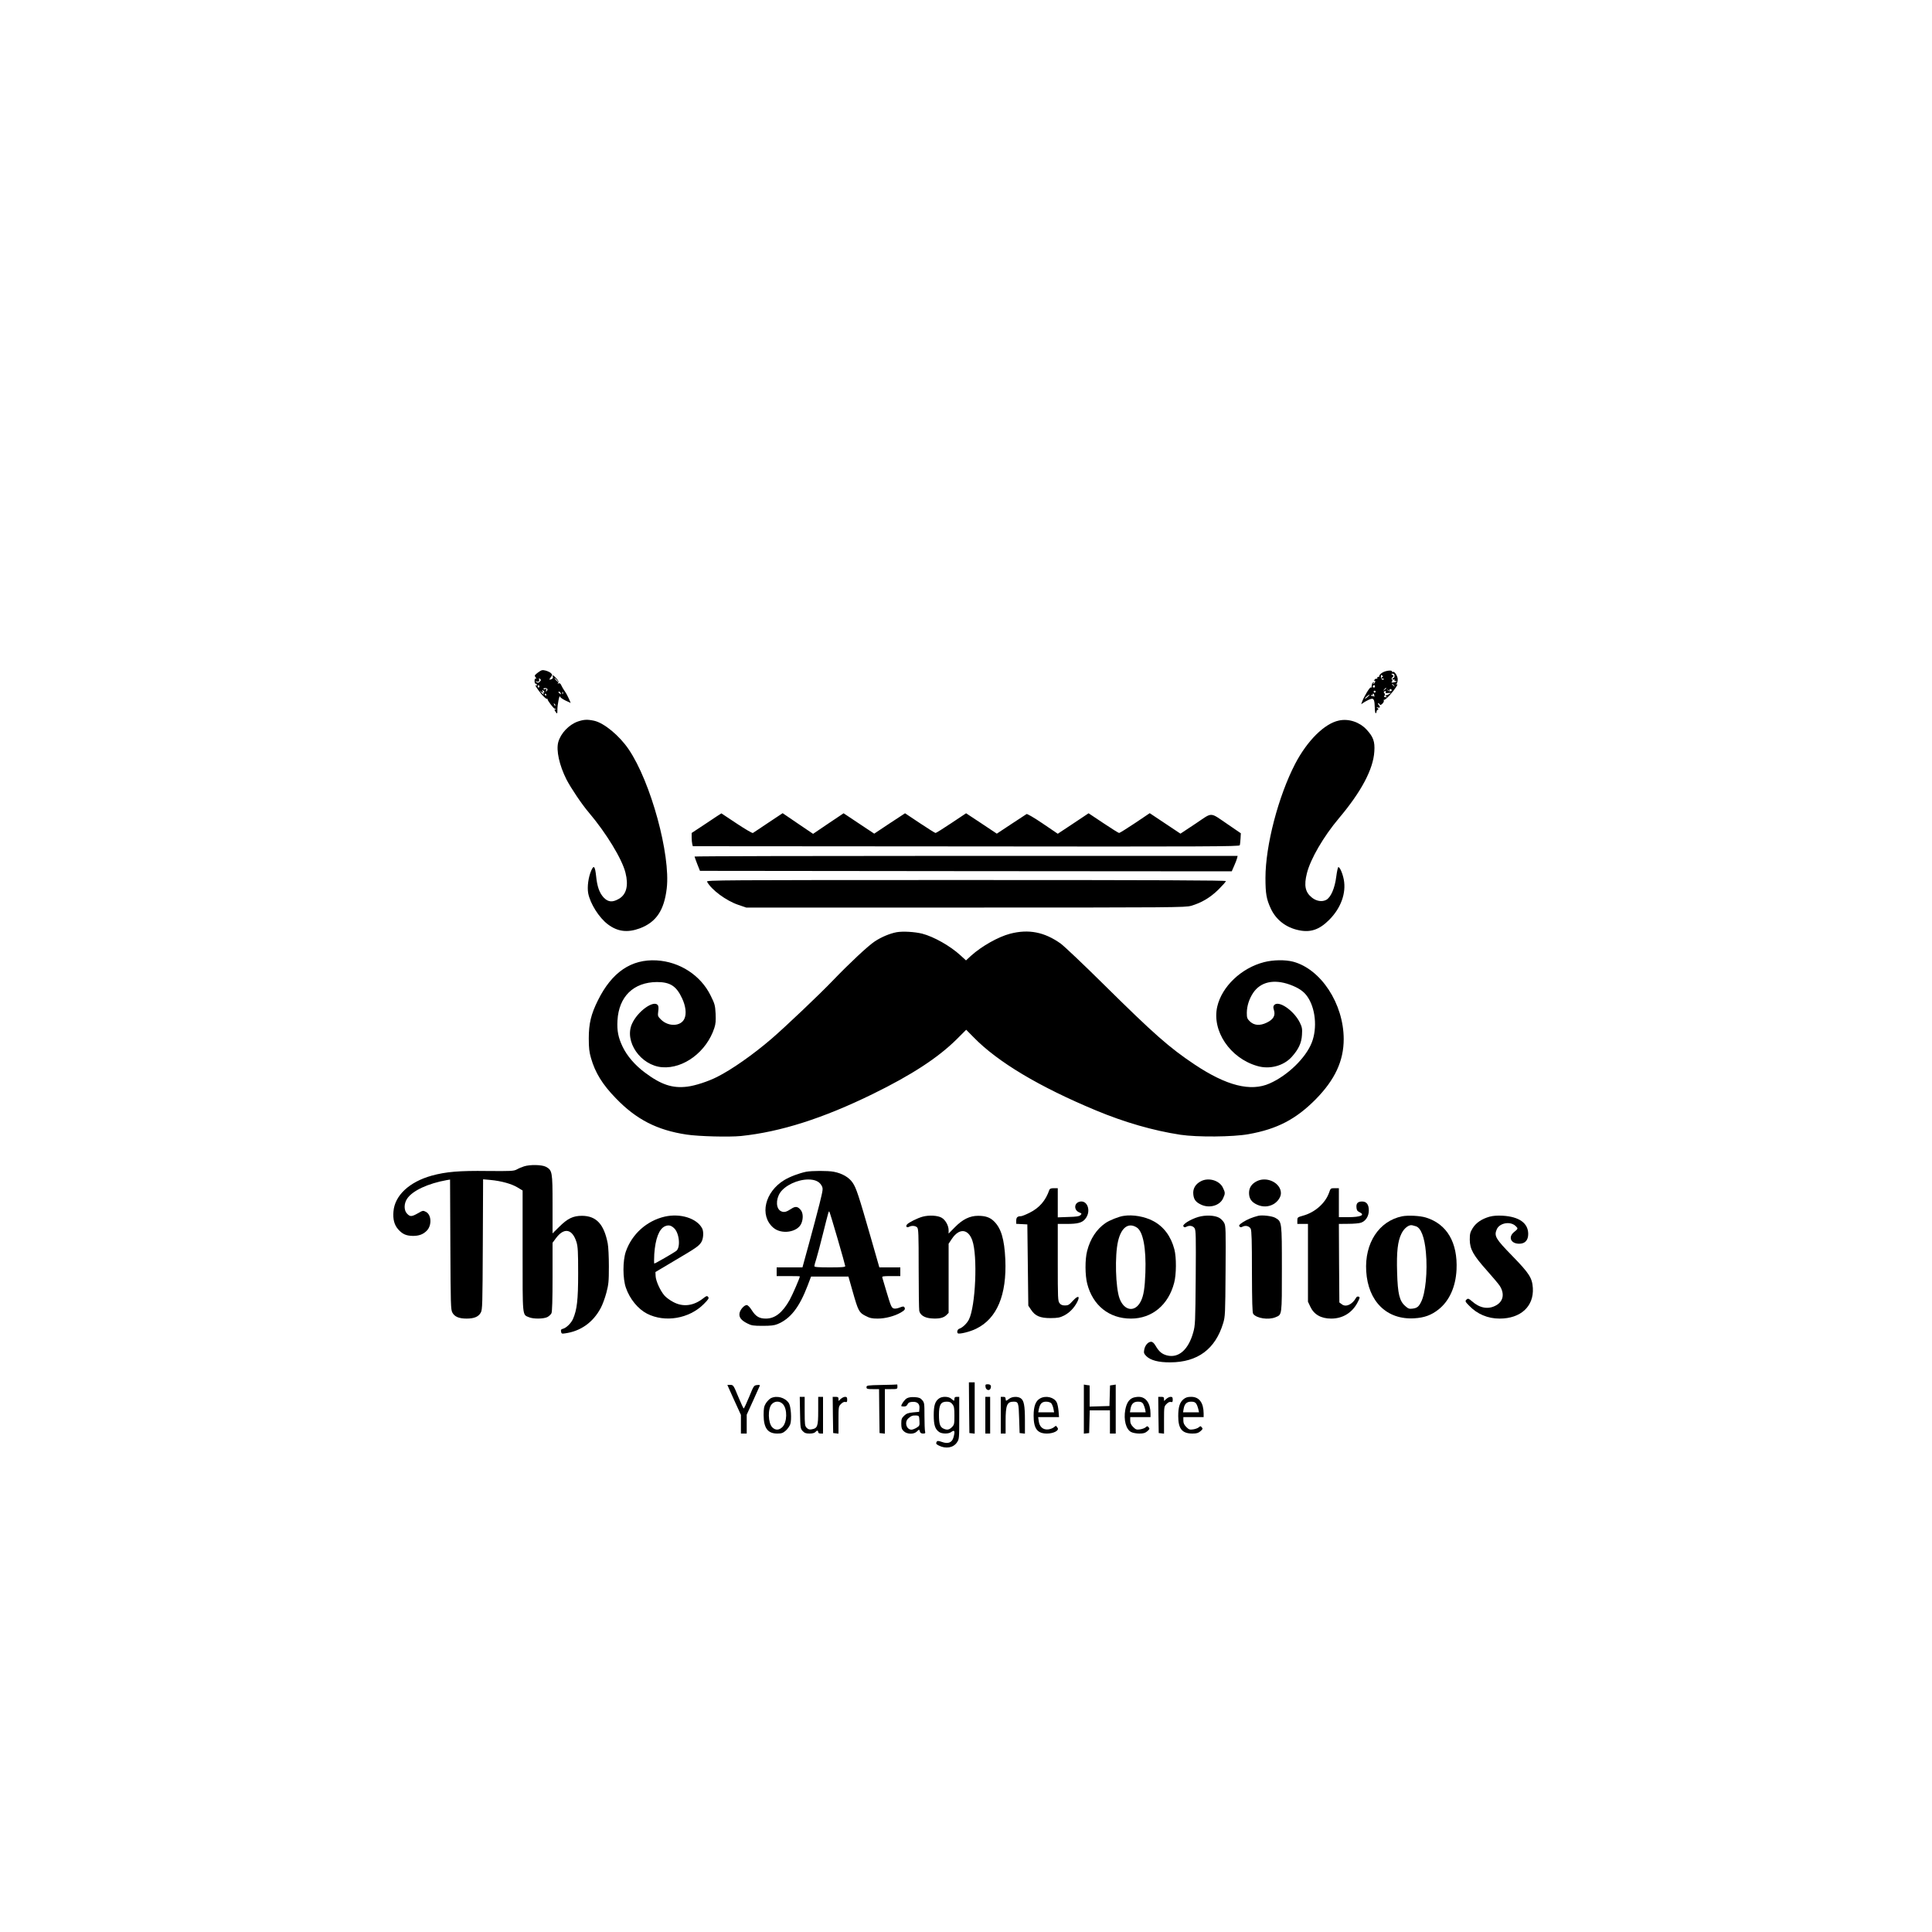 <?xml version="1.0" standalone="no"?>
<!DOCTYPE svg PUBLIC "-//W3C//DTD SVG 20010904//EN"
 "http://www.w3.org/TR/2001/REC-SVG-20010904/DTD/svg10.dtd">
<svg version="1.0" xmlns="http://www.w3.org/2000/svg"
 width="2000pt" height="2000pt" viewBox="0 0 2000 2000"
 preserveAspectRatio="xMidYMid meet">

<g transform="translate(0,2000) scale(0.1,-0.1)"
fill="#000000" stroke="none">
<path d="M5569 13038 c-30 -22 -38 -33 -30 -41 13 -13 15 -31 3 -23 -5 3 -8
-8 -8 -24 0 -16 4 -28 9 -27 5 1 12 -4 15 -12 3 -9 0 -11 -8 -6 -21 13 9 -35
57 -93 25 -28 49 -50 54 -46 5 3 8 1 7 -4 -3 -10 64 -99 74 -98 3 1 10 -3 15
-8 5 -5 3 -6 -4 -2 -17 10 -16 -4 2 -28 14 -18 15 -16 15 27 0 52 22 161 27
136 2 -9 28 -27 57 -41 l54 -25 -20 46 c-11 25 -29 59 -42 76 -12 16 -27 43
-34 58 -9 21 -17 27 -29 23 -12 -5 -13 -3 -5 6 8 10 3 22 -19 46 -31 34 -45
41 -36 17 6 -14 -7 -28 -31 -31 -7 -1 -4 8 8 23 19 24 19 28 5 43 -9 10 -34
22 -56 28 -35 9 -43 7 -80 -20z m19 -94 c-13 -13 -20 -14 -34 -5 -17 11 -17
11 4 6 21 -6 28 3 22 30 -1 6 4 4 11 -3 11 -10 10 -15 -3 -28z m177 16 c10
-11 16 -20 13 -20 -3 0 -13 9 -23 20 -10 11 -16 20 -13 20 3 0 13 -9 23 -20z
m-182 -63 c3 -8 -1 -14 -8 -14 -7 0 -11 6 -8 14 3 7 6 13 8 13 2 0 5 -6 8 -13z
m83 -29 c3 -5 1 -15 -6 -21 -10 -9 -12 -8 -6 7 5 13 2 17 -9 13 -8 -4 -16 -3
-19 1 -3 4 4 8 14 9 11 1 22 -3 26 -9z m-35 -36 c-6 -2 -9 -8 -5 -13 10 -17
-3 -9 -22 13 -19 22 -19 22 0 8 18 -14 19 -13 13 4 -7 16 -5 17 9 5 10 -8 12
-15 5 -17z m173 -8 c5 -14 4 -15 -9 -4 -17 14 -19 20 -6 20 5 0 12 -7 15 -16z
m23 -6 c-3 -8 -6 -5 -6 6 -1 11 2 17 5 13 3 -3 4 -12 1 -19z m-172 -8 c3 -5 1
-10 -4 -10 -6 0 -11 5 -11 10 0 6 2 10 4 10 3 0 8 -4 11 -10z m93 -115 c-3 -3
-9 2 -12 12 -6 14 -5 15 5 6 7 -7 10 -15 7 -18z"/>
<path d="M14307 13035 c-18 -12 -31 -27 -29 -33 1 -7 -4 -11 -10 -9 -7 1 -12
-4 -10 -11 1 -8 -2 -11 -7 -8 -5 3 -15 -2 -22 -11 -8 -9 -9 -14 -2 -10 7 4 10
1 9 -10 -2 -9 -9 -19 -17 -21 -11 -3 -11 -1 1 8 13 10 13 11 0 7 -8 -2 -16 -9
-16 -15 -1 -7 -3 -15 -4 -19 -1 -5 -2 -12 -1 -16 1 -5 -3 -6 -8 -3 -10 6 -69
-91 -90 -146 l-10 -28 38 25 c22 13 50 27 64 30 29 8 37 -12 39 -97 1 -31 5
-55 10 -52 4 3 8 11 8 19 0 7 6 16 13 18 9 4 8 8 -3 17 -13 10 -13 11 2 7 24
-8 30 4 11 25 -9 10 -11 18 -5 18 6 0 12 -6 15 -12 3 -9 10 -8 26 6 12 11 19
26 16 33 -2 8 -1 12 4 9 5 -3 31 18 58 48 52 57 96 125 72 111 -12 -7 -12 -6
-1 7 7 9 12 31 11 49 -2 35 -35 83 -50 73 -5 -3 -9 -1 -9 5 0 18 -71 8 -103
-14z m129 -32 c0 -13 -6 -23 -14 -23 -7 0 -10 -5 -7 -10 4 -6 11 -7 17 -4 7 4
8 2 4 -4 -4 -7 0 -12 10 -12 25 0 13 -8 -20 -14 -22 -4 -26 -2 -18 6 8 8 8 15
2 23 -7 9 -5 16 5 25 14 11 14 14 -1 24 -14 10 -13 12 3 12 13 0 19 -7 19 -23z
m-125 -11 c-6 -2 -11 -8 -11 -13 0 -6 4 -8 9 -4 5 3 12 1 15 -4 4 -5 -2 -8
-11 -7 -12 2 -18 12 -18 29 -1 21 2 24 13 14 9 -7 10 -13 3 -15z m120 -89 c13
-16 12 -17 -3 -4 -17 13 -22 21 -14 21 2 0 10 -8 17 -17z m-198 -6 c3 -8 -1
-14 -9 -14 -15 0 -18 9 -7 20 9 9 10 9 16 -6z m117 -21 c0 -2 -8 -10 -17 -17
-16 -13 -17 -12 -4 4 13 16 21 21 21 13z m31 -26 c6 0 8 4 5 8 -3 5 1 9 8 9 7
0 13 -6 13 -12 0 -16 -40 -13 -43 3 -1 7 0 8 3 2 2 -5 9 -10 14 -10z m-141
-10 c0 -5 -4 -10 -10 -10 -5 0 -10 5 -10 10 0 6 5 10 10 10 6 0 10 -4 10 -10z
m104 -4 c-4 -10 3 -13 28 -10 29 3 31 2 13 -8 -11 -7 -23 -13 -27 -14 -5 -1
-11 -2 -15 -3 -5 -1 -1 -6 7 -11 12 -7 10 -9 -7 -7 -17 1 -19 4 -11 14 7 9 7
17 -1 27 -11 13 -10 16 16 25 1 1 0 -5 -3 -13z m-117 -38 c0 -13 -1 -17 -4
-10 -3 6 -9 10 -13 7 -5 -3 -12 0 -16 6 -4 8 -3 9 4 5 7 -4 12 -2 12 3 0 22
16 10 17 -11z m-68 -11 c-13 -13 -26 -21 -29 -19 -5 4 38 42 48 42 3 0 -6 -10
-19 -23z"/>
<path d="M5982 12531 c-92 -32 -178 -122 -203 -214 -23 -85 11 -239 85 -386
46 -89 160 -259 233 -344 178 -210 343 -480 378 -622 33 -131 10 -224 -67
-269 -67 -39 -112 -36 -159 13 -44 48 -67 112 -78 221 -11 103 -24 119 -50 59
-30 -67 -44 -170 -32 -236 21 -108 112 -253 204 -322 101 -76 203 -88 331 -41
169 64 251 186 278 413 41 348 -165 1103 -394 1440 -96 142 -256 274 -358 296
-70 15 -106 13 -168 -8z"/>
<path d="M13860 12541 c-149 -31 -327 -208 -452 -447 -175 -337 -308 -847
-308 -1182 0 -163 10 -220 55 -317 54 -117 158 -198 292 -225 120 -25 211 6
312 107 122 122 178 277 152 417 -12 63 -40 129 -56 130 -5 1 -15 -44 -22 -98
-15 -122 -57 -217 -105 -242 -43 -22 -101 -13 -147 24 -70 56 -84 125 -52 252
37 149 174 383 331 569 232 275 356 508 367 692 7 103 -11 152 -82 228 -72 77
-185 114 -285 92z"/>
<path d="M7313 11478 l-153 -101 0 -46 c0 -25 3 -56 6 -68 l6 -23 2829 -2
c2508 -3 2830 -1 2833 12 3 8 6 40 8 70 l3 54 -130 89 c-198 134 -156 133
-338 11 l-157 -104 -159 106 -159 106 -153 -103 c-84 -56 -158 -102 -164 -102
-6 0 -79 46 -163 102 l-153 102 -159 -106 -160 -106 -156 106 c-88 60 -161
102 -167 98 -7 -4 -79 -51 -160 -105 l-148 -98 -159 106 -159 105 -153 -102
c-84 -56 -157 -102 -163 -102 -6 0 -79 46 -163 102 l-153 102 -160 -105 -159
-106 -158 105 -159 106 -158 -106 -158 -107 -158 107 -157 107 -149 -99 c-81
-55 -153 -102 -159 -106 -6 -4 -82 41 -168 98 -86 58 -157 105 -158 105 -2 0
-72 -46 -155 -102z"/>
<path d="M7190 11133 c1 -5 13 -39 28 -78 l28 -70 2752 -3 2753 -2 24 55 c14
30 27 66 31 80 l6 25 -2811 0 c-1546 0 -2811 -3 -2811 -7z"/>
<path d="M7319 10873 c45 -84 197 -197 324 -240 l82 -28 2270 0 c2172 0 2273
1 2335 18 107 31 197 84 283 168 42 42 77 81 77 88 0 8 -671 11 -2690 11
-2559 0 -2690 -1 -2681 -17z"/>
<path d="M9283 10350 c-71 -13 -159 -50 -227 -95 -69 -45 -264 -228 -434 -405
-141 -147 -494 -482 -637 -605 -190 -163 -410 -317 -561 -393 -93 -47 -227
-91 -310 -101 -153 -19 -271 20 -441 148 -101 76 -182 170 -228 266 -45 95
-59 164 -53 271 14 248 166 396 408 398 137 0 202 -41 261 -169 37 -78 47
-158 25 -208 -34 -83 -166 -89 -244 -11 -33 33 -34 37 -28 85 5 33 3 56 -5 65
-44 53 -208 -65 -266 -193 -84 -183 88 -433 312 -451 223 -17 460 161 540 407
14 42 16 75 13 148 -5 88 -9 101 -52 188 -103 209 -319 349 -558 363 -263 15
-464 -122 -608 -413 -72 -144 -95 -241 -95 -395 0 -100 5 -141 23 -203 43
-151 118 -273 257 -416 212 -220 427 -330 732 -376 125 -19 439 -27 563 -15
412 43 850 183 1365 435 404 198 675 375 869 567 l98 98 77 -78 c248 -255 678
-512 1264 -756 297 -124 595 -210 877 -253 174 -26 543 -23 704 6 298 53 492
155 697 362 199 203 289 397 289 623 -1 366 -236 725 -525 801 -82 21 -206 19
-299 -5 -235 -60 -437 -252 -485 -460 -58 -251 132 -534 414 -615 128 -38 273
1 357 94 70 78 101 143 106 228 4 64 1 79 -22 127 -62 126 -222 235 -266 181
-10 -12 -11 -24 -2 -52 17 -56 -6 -96 -74 -129 -72 -35 -132 -30 -177 14 -27
27 -30 37 -30 89 1 70 24 142 65 204 77 115 214 146 381 86 87 -32 140 -67
177 -118 88 -121 109 -330 49 -483 -63 -159 -250 -340 -436 -422 -196 -87
-446 -24 -776 196 -262 175 -419 313 -942 830 -209 207 -410 397 -446 423
-168 119 -331 151 -523 101 -122 -32 -293 -128 -404 -228 l-52 -48 -58 53
c-106 97 -274 192 -396 224 -78 19 -198 26 -263 15z"/>
<path d="M5425 7926 c-22 -7 -56 -21 -75 -32 -32 -17 -55 -18 -305 -16 -290 4
-429 -8 -575 -48 -234 -65 -384 -206 -397 -372 -7 -80 9 -139 49 -184 44 -50
83 -67 153 -68 64 0 108 17 145 56 52 56 46 164 -11 193 -29 15 -32 15 -83
-15 -65 -36 -80 -37 -111 -5 -35 34 -35 106 0 157 56 83 216 157 412 192 l32
5 3 -672 c3 -627 4 -674 21 -705 23 -43 69 -62 147 -62 78 0 124 19 147 62 17
31 18 78 21 707 l3 673 77 -7 c110 -10 218 -40 279 -77 l53 -32 0 -626 c0
-694 -4 -657 66 -686 45 -19 148 -18 189 1 18 9 37 27 44 41 7 17 11 136 11
377 l0 352 35 47 c84 114 170 98 213 -41 14 -47 17 -98 17 -321 0 -279 -12
-379 -54 -475 -20 -44 -69 -92 -105 -101 -18 -4 -22 -11 -18 -29 4 -21 8 -23
41 -18 162 22 291 114 370 263 18 33 44 104 58 157 23 87 26 117 26 273 0 100
-5 203 -12 239 -39 199 -118 284 -266 285 -92 0 -149 -27 -237 -115 l-68 -67
0 302 c0 337 -3 352 -70 388 -41 21 -162 24 -225 4z"/>
<path d="M8345 7870 c-72 -15 -169 -51 -226 -86 -202 -122 -259 -366 -115
-492 85 -75 253 -49 292 44 20 49 18 107 -6 137 -31 39 -56 42 -98 14 -52 -34
-75 -40 -106 -26 -52 24 -58 118 -11 191 50 76 181 138 292 138 69 0 115 -21
138 -63 17 -32 16 -36 -22 -192 -22 -88 -71 -271 -108 -407 l-68 -248 -134 0
-133 0 0 -45 0 -45 120 0 c66 0 120 -1 120 -3 0 -16 -76 -190 -105 -243 -75
-133 -152 -194 -247 -194 -68 0 -105 22 -147 89 -19 30 -40 51 -51 51 -26 0
-67 -46 -74 -82 -9 -43 16 -76 80 -108 43 -22 62 -25 159 -25 83 0 121 4 154
18 133 55 225 172 311 397 l36 95 194 0 193 0 44 -155 c57 -201 66 -218 133
-252 44 -23 67 -28 126 -28 78 0 173 25 238 62 43 25 50 36 38 56 -7 10 -16 9
-47 -3 -21 -9 -48 -14 -60 -11 -26 7 -32 20 -80 181 -19 66 -38 128 -41 138
-5 15 4 17 90 17 l96 0 0 45 0 45 -108 0 -109 0 -88 307 c-126 438 -151 515
-188 569 -37 56 -110 98 -196 114 -62 12 -228 11 -286 0z m325 -691 c44 -151
80 -280 80 -286 0 -10 -39 -13 -160 -13 -121 0 -160 3 -160 13 0 6 9 41 21 77
11 36 43 155 70 265 56 224 58 230 64 223 3 -2 41 -128 85 -279z"/>
<path d="M12430 7771 c-55 -29 -83 -76 -77 -134 5 -55 26 -82 82 -108 86 -40
192 -9 226 65 24 52 23 60 -2 112 -36 75 -150 108 -229 65z"/>
<path d="M13012 7773 c-55 -27 -82 -68 -82 -122 0 -59 25 -95 84 -122 56 -25
114 -24 166 4 45 24 80 74 80 115 0 105 -143 177 -248 125z"/>
<path d="M10863 7683 c-38 -111 -103 -187 -206 -238 -38 -19 -78 -35 -88 -35
-36 0 -49 -12 -49 -46 l0 -33 58 -3 57 -3 5 -421 5 -420 28 -42 c43 -65 94
-87 202 -87 77 1 97 5 141 27 57 30 103 78 135 139 33 65 9 72 -44 14 -38 -42
-49 -49 -82 -49 -27 0 -43 6 -56 23 -18 22 -19 47 -19 422 l0 399 93 0 c113 0
158 12 190 50 69 81 23 208 -64 178 -52 -18 -51 -86 2 -108 28 -12 29 -14 14
-29 -12 -12 -41 -17 -125 -19 l-110 -4 0 151 0 151 -40 0 c-30 0 -42 -5 -47
-17z"/>
<path d="M13758 7652 c-39 -108 -145 -202 -267 -236 -60 -17 -61 -18 -61 -52
l0 -34 55 0 55 0 0 -402 0 -403 24 -51 c38 -82 111 -124 217 -124 115 0 211
57 267 157 30 56 32 64 17 70 -12 4 -21 0 -28 -13 -38 -68 -103 -98 -145 -67
l-27 20 -3 407 -2 406 97 1 c54 0 114 5 133 12 48 17 80 67 80 127 0 60 -23
91 -67 92 -46 1 -65 -18 -61 -61 2 -28 9 -39 31 -49 63 -30 13 -52 -119 -52
l-94 0 0 150 0 150 -43 0 c-42 0 -43 -1 -59 -48z"/>
<path d="M6883 7406 c-188 -43 -342 -181 -405 -364 -32 -95 -32 -277 1 -372
40 -117 126 -221 219 -269 186 -95 437 -52 587 99 50 50 56 61 46 74 -12 14
-18 12 -51 -14 -100 -79 -210 -93 -311 -38 -33 17 -74 47 -91 67 -42 48 -89
150 -91 201 l-2 42 197 117 c229 135 253 152 279 194 21 36 25 106 8 140 -54
105 -225 159 -386 123z m94 -119 c56 -50 70 -202 23 -237 -30 -22 -217 -130
-226 -130 -4 0 -4 44 -1 98 11 159 50 261 111 288 36 15 62 10 93 -19z"/>
<path d="M9551 7405 c-57 -16 -144 -60 -162 -81 -16 -20 -2 -36 21 -24 28 15
66 12 84 -6 14 -13 16 -66 16 -423 0 -225 3 -423 6 -440 9 -45 55 -74 126 -79
77 -6 125 5 154 33 l24 24 0 358 0 358 34 51 c75 112 168 105 211 -16 57 -160
34 -684 -35 -820 -20 -40 -67 -85 -100 -95 -18 -6 -27 -34 -15 -47 13 -12 126
15 190 47 216 105 318 350 302 718 -10 210 -43 322 -118 395 -41 40 -88 56
-164 56 -85 0 -160 -36 -241 -119 l-64 -65 0 36 c0 46 -33 106 -72 128 -40 24
-131 29 -197 11z"/>
<path d="M11630 7413 c-49 -7 -146 -46 -186 -74 -92 -63 -158 -163 -190 -289
-23 -86 -22 -253 1 -340 58 -225 228 -360 452 -360 218 0 388 140 448 371 23
86 24 263 2 346 -35 134 -110 235 -217 292 -89 48 -214 70 -310 54z m138 -120
c65 -41 98 -215 89 -468 -6 -160 -18 -238 -48 -297 -58 -115 -170 -101 -219
29 -42 112 -51 446 -16 594 33 143 108 197 194 142z"/>
<path d="M12404 7402 c-83 -25 -169 -79 -153 -98 8 -10 16 -11 29 -4 33 18 69
11 86 -14 14 -22 15 -78 12 -513 -4 -465 -5 -492 -26 -567 -50 -179 -152 -268
-272 -237 -52 14 -82 39 -117 99 -17 29 -32 42 -47 42 -31 0 -63 -37 -71 -82
-6 -33 -3 -41 22 -67 44 -43 127 -65 248 -64 283 1 466 137 547 405 21 70 22
93 25 538 3 431 2 468 -14 500 -10 19 -33 43 -51 53 -47 27 -142 31 -218 9z"/>
<path d="M13025 7414 c-60 -15 -113 -37 -157 -65 -38 -25 -46 -34 -37 -45 8
-10 16 -11 31 -3 31 17 71 7 85 -21 10 -19 13 -128 13 -445 1 -314 4 -424 13
-436 35 -47 159 -65 231 -35 68 28 66 13 66 501 0 490 0 489 -68 528 -33 19
-136 31 -177 21z"/>
<path d="M14515 7409 c-240 -49 -390 -278 -372 -569 19 -313 214 -504 497
-487 104 6 176 32 251 91 112 88 178 234 187 412 13 281 -99 473 -317 540 -61
19 -184 25 -246 13z m141 -103 c53 -15 91 -113 105 -271 18 -196 -4 -423 -50
-513 -25 -50 -42 -63 -89 -69 -33 -4 -44 -1 -75 27 -60 52 -78 127 -84 345 -7
217 6 327 45 405 27 56 78 95 112 86 8 -3 24 -7 36 -10z"/>
<path d="M15420 7405 c-81 -23 -140 -63 -175 -119 -26 -43 -30 -58 -30 -120 1
-97 36 -160 177 -318 61 -68 121 -140 134 -160 53 -84 35 -165 -46 -205 -78
-40 -163 -24 -243 47 -31 27 -40 30 -52 20 -21 -18 -20 -23 25 -68 83 -86 192
-132 314 -132 218 0 355 126 344 316 -7 106 -37 152 -214 334 -171 175 -189
205 -160 273 28 67 139 88 195 36 28 -26 27 -29 -14 -62 -66 -52 -36 -122 52
-122 60 0 93 36 93 101 0 112 -93 179 -264 189 -56 3 -98 0 -136 -10z"/>
<path d="M10032 5428 l3 -263 28 -3 27 -3 0 265 0 266 -30 0 -30 0 2 -262z"/>
<path d="M7530 5662 c0 -1 32 -71 70 -156 l70 -153 0 -96 0 -97 30 0 30 0 0
98 0 97 66 145 c36 80 68 150 70 156 3 6 -8 9 -29 6 -33 -4 -35 -7 -82 -123
-27 -65 -52 -119 -56 -119 -4 0 -29 55 -57 122 -48 117 -51 121 -81 122 -17 1
-31 0 -31 -2z"/>
<path d="M9128 5663 c-150 -3 -158 -5 -158 -23 0 -18 7 -20 65 -20 l65 0 2
-227 3 -228 28 -3 27 -3 0 230 0 231 65 0 c63 0 65 1 65 25 0 14 -1 24 -2 23
-2 -1 -74 -4 -160 -5z"/>
<path d="M10202 5643 c4 -35 43 -45 53 -14 9 28 -1 41 -31 41 -22 0 -25 -4
-22 -27z"/>
<path d="M11220 5413 l0 -254 28 3 27 3 3 118 3 117 104 0 105 0 0 -120 0
-120 30 0 30 0 0 253 0 254 -30 -5 -29 -4 -3 -107 -3 -106 -102 -3 -103 -3 0
110 0 109 -30 4 -30 5 0 -254z"/>
<path d="M7978 5525 c-14 -8 -37 -32 -50 -52 -19 -32 -23 -51 -23 -123 1 -134
43 -190 141 -190 45 0 59 5 88 30 19 17 40 47 47 67 16 50 7 184 -15 218 -39
59 -127 82 -188 50z m127 -61 c47 -51 44 -186 -5 -236 -35 -35 -73 -36 -105
-4 -45 45 -49 195 -5 241 32 34 83 34 115 -1z"/>
<path d="M8282 5376 c3 -158 4 -165 27 -190 20 -21 34 -26 72 -26 29 0 51 6
59 15 7 8 16 15 21 15 5 0 9 -7 9 -15 0 -9 9 -15 25 -15 l25 0 0 190 0 190
-25 0 -25 0 0 -144 c0 -161 -7 -181 -66 -192 -24 -5 -37 -1 -53 15 -19 19 -21
32 -21 171 l0 150 -26 0 -25 0 3 -164z"/>
<path d="M8622 5353 l3 -188 28 -3 27 -3 0 141 c0 138 1 141 26 166 16 17 32
24 45 21 16 -4 19 0 19 24 0 23 -4 29 -22 29 -12 0 -32 -10 -45 -22 l-23 -21
0 21 c0 18 -6 22 -30 22 l-30 0 2 -187z"/>
<path d="M9388 5525 c-23 -13 -58 -61 -58 -80 0 -3 12 -5 28 -5 19 0 30 7 37
23 7 16 20 23 48 25 53 4 79 -20 75 -67 l-3 -36 -63 -6 c-51 -5 -69 -12 -92
-34 -26 -25 -30 -36 -30 -82 0 -44 5 -59 25 -78 32 -33 105 -35 135 -5 11 11
22 20 24 20 2 0 6 -9 9 -20 4 -14 14 -20 32 -20 23 0 26 3 21 23 -3 12 -6 84
-6 159 0 129 -1 138 -23 164 -19 22 -34 28 -78 31 -36 2 -63 -2 -81 -12z m130
-232 c3 -50 1 -54 -30 -73 -18 -11 -42 -20 -52 -20 -53 0 -76 79 -33 117 28
26 45 32 82 30 29 -2 30 -4 33 -54z"/>
<path d="M9722 5524 c-42 -29 -56 -72 -56 -174 0 -102 14 -145 56 -174 28 -20
98 -21 124 -1 36 27 43 12 24 -56 -15 -53 -56 -69 -119 -46 -35 12 -47 13 -53
4 -12 -20 -9 -26 20 -41 73 -37 151 -24 189 33 22 33 23 41 23 252 l0 219 -25
0 c-18 0 -25 -5 -25 -20 0 -11 -2 -20 -5 -20 -3 0 -15 9 -27 20 -27 25 -94 27
-126 4z m137 -60 c18 -23 21 -41 21 -119 0 -86 -2 -94 -26 -119 -29 -28 -50
-32 -87 -15 -36 16 -47 50 -47 143 0 104 19 136 80 136 30 0 43 -6 59 -26z"/>
<path d="M10200 5350 l0 -190 25 0 25 0 0 190 0 190 -25 0 -25 0 0 -190z"/>
<path d="M10360 5350 l0 -190 25 0 25 0 0 130 c0 165 15 200 83 200 49 0 52
-10 57 -172 l5 -153 28 -3 27 -3 0 138 c0 152 -10 205 -43 228 -30 21 -89 19
-120 -5 -14 -11 -28 -20 -31 -20 -3 0 -6 9 -6 20 0 15 -7 20 -25 20 l-25 0 0
-190z"/>
<path d="M10768 5524 c-47 -25 -68 -81 -68 -179 0 -134 38 -185 138 -185 69 0
130 32 110 59 -7 9 -14 18 -15 20 -2 2 -12 -4 -22 -13 -11 -10 -37 -20 -58
-23 -54 -7 -92 25 -100 85 l-6 42 108 0 108 0 -5 63 c-3 34 -11 74 -18 88 -25
54 -112 76 -172 43z m115 -51 c8 -10 18 -35 22 -55 l7 -38 -82 0 -82 0 6 32
c11 56 32 78 75 78 23 0 44 -7 54 -17z"/>
<path d="M11721 5527 c-38 -19 -60 -57 -72 -121 -19 -103 7 -203 60 -230 16
-9 55 -16 85 -16 43 0 61 5 83 24 24 21 26 26 14 40 -13 15 -15 15 -32 0 -9
-8 -36 -18 -58 -21 -35 -5 -44 -2 -71 25 -22 23 -30 40 -30 66 l0 36 105 0
105 0 0 36 c0 107 -47 174 -123 174 -23 0 -53 -6 -66 -13z m113 -59 c7 -13 16
-38 20 -55 l6 -33 -82 0 -81 0 6 36 c9 52 32 74 78 74 29 0 42 -6 53 -22z"/>
<path d="M11992 5353 l3 -188 28 -3 27 -3 0 141 c0 138 1 141 26 166 16 17 32
24 45 21 16 -4 19 0 19 24 0 23 -4 29 -22 29 -12 0 -32 -10 -45 -22 l-23 -21
0 21 c0 18 -6 22 -30 22 l-30 0 2 -187z"/>
<path d="M12251 5515 c-39 -33 -54 -82 -54 -175 0 -131 40 -180 147 -180 43 0
61 5 83 24 24 21 26 26 14 40 -13 15 -15 15 -32 0 -9 -8 -36 -18 -58 -21 -35
-5 -44 -2 -71 25 -22 23 -30 40 -30 66 l0 36 105 0 105 0 0 38 c-1 112 -46
172 -129 172 -38 0 -56 -6 -80 -25z m133 -47 c8 -13 17 -38 21 -55 l7 -33 -83
0 -82 0 6 36 c9 52 32 74 78 74 29 0 42 -6 53 -22z"/>
</g>
</svg>
